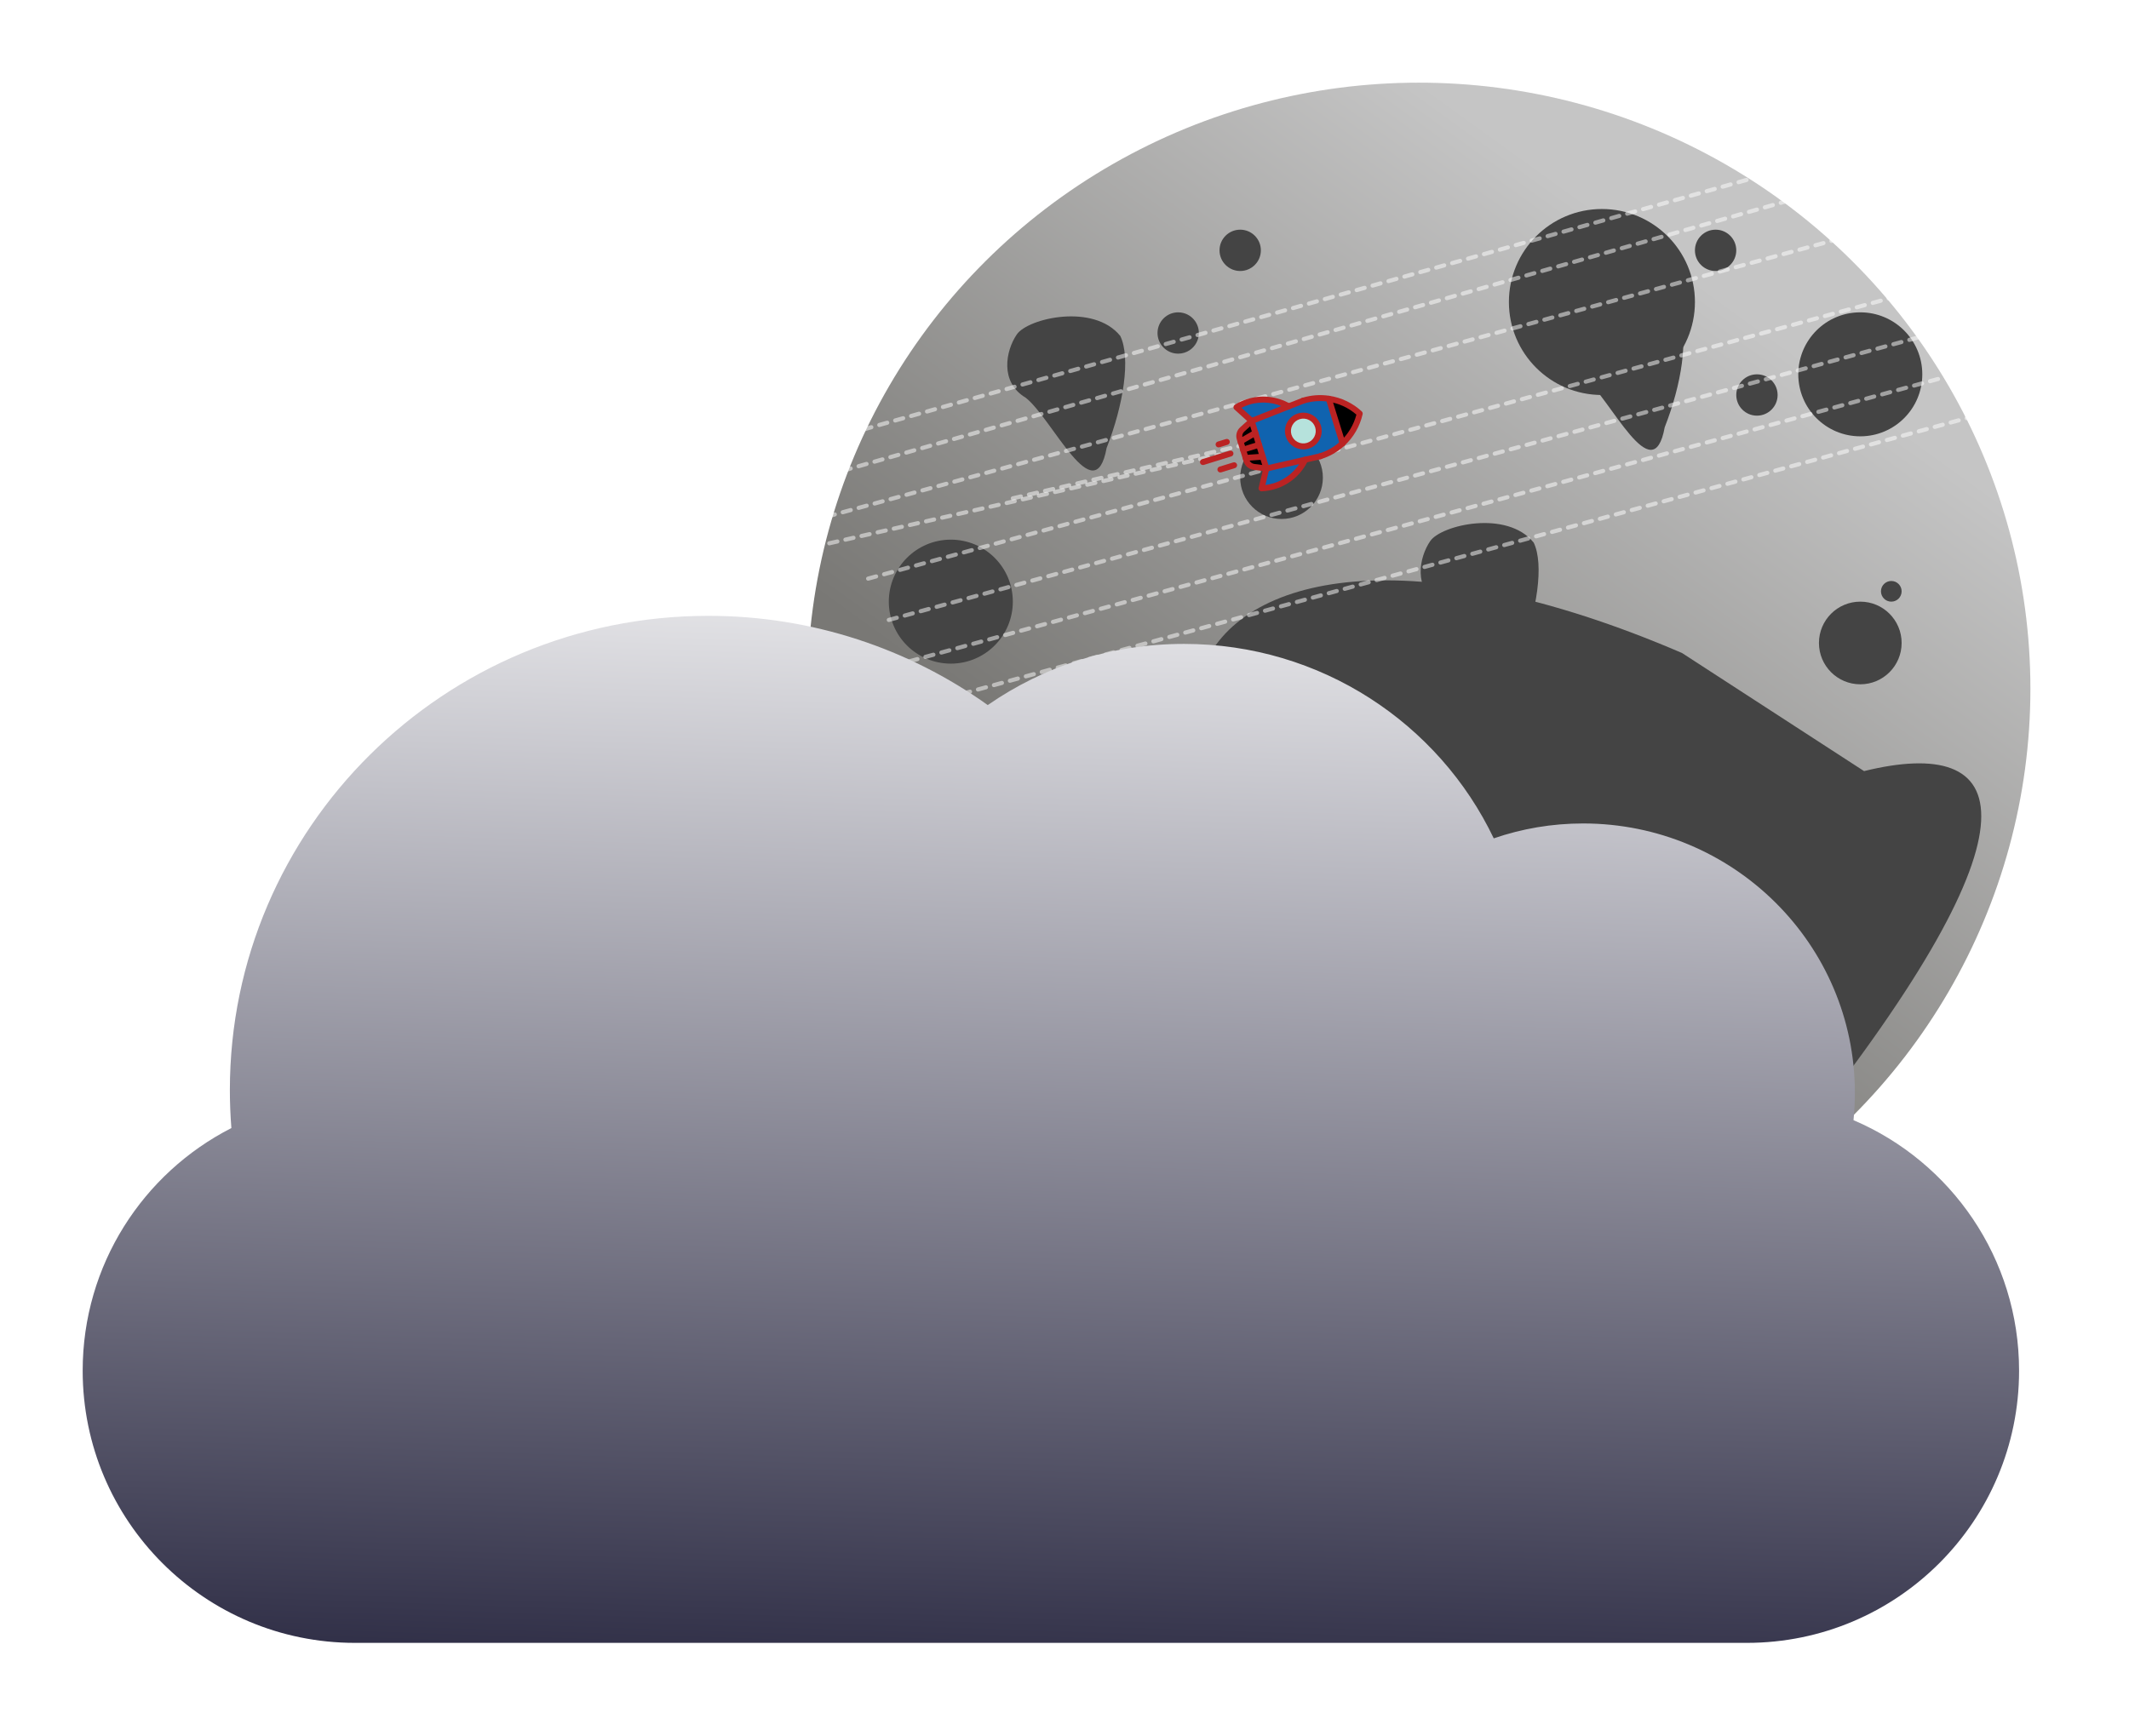 <svg width="103" height="84" viewBox="0 0 103 84" fill="none" xmlns="http://www.w3.org/2000/svg">
<g filter="url(#filter0_d_76_253)">
<ellipse cx="68.646" cy="29.331" rx="29.584" ry="29.331" fill="url(#paint0_linear_76_253)"/>
</g>
<g filter="url(#filter1_d_76_253)">
<circle cx="90" cy="14.114" r="3" fill="#444444"/>
</g>
<g filter="url(#filter2_d_76_253)">
<path d="M74.41 47.517C47.852 34.518 55.264 16.366 81.374 27.599L90.182 33.314C97.3 31.567 99.202 35.67 87.073 50.966C74.943 66.261 74.41 47.517 74.41 47.517Z" fill="#444444"/>
</g>
<g filter="url(#filter3_d_76_253)">
<circle cx="46" cy="25.114" r="3" fill="#444444"/>
</g>
<g filter="url(#filter4_d_76_253)">
<circle cx="62" cy="19.114" r="2" fill="#444444"/>
</g>
<g filter="url(#filter5_d_76_253)">
<circle cx="90" cy="27.114" r="2" fill="#444444"/>
</g>
<g filter="url(#filter6_d_76_253)">
<circle cx="60" cy="8.114" r="1" fill="#444444"/>
</g>
<g filter="url(#filter7_d_76_253)">
<circle cx="83" cy="8.114" r="1" fill="#444444"/>
</g>
<g filter="url(#filter8_d_76_253)">
<circle cx="85" cy="15.114" r="1" fill="#444444"/>
</g>
<g filter="url(#filter9_d_76_253)">
<circle cx="91.5" cy="24.614" r="0.5" fill="#444444"/>
</g>
<g filter="url(#filter10_d_76_253)">
<circle cx="77.5" cy="10.614" r="4.5" fill="#444444"/>
</g>
<g filter="url(#filter11_d_76_253)">
<path d="M53.538 17.676C52.964 20.829 50.908 16.25 49.623 15.246C48.355 14.495 48.656 12.965 49.194 12.182C49.733 11.4 52.907 10.658 54.2 12.258C54.708 13.314 54.361 15.58 53.538 17.676Z" fill="#444444"/>
</g>
<g filter="url(#filter12_d_76_253)">
<path d="M73.538 27.676C72.964 30.829 70.908 26.25 69.623 25.246C68.355 24.495 68.656 22.965 69.194 22.183C69.733 21.4 72.907 20.658 74.2 22.258C74.708 23.314 74.361 25.58 73.538 27.676Z" fill="#444444"/>
</g>
<g filter="url(#filter13_d_76_253)">
<path d="M80.538 16.676C79.964 19.829 77.908 15.25 76.623 14.246C75.355 13.495 75.656 11.965 76.194 11.182C76.733 10.4 79.907 9.658 81.2 11.258C81.708 12.314 81.361 14.58 80.538 16.676Z" fill="#444444"/>
</g>
<g filter="url(#filter14_d_76_253)">
<path d="M76.938 36.418C74.212 34.732 79.226 34.49 80.63 33.66C81.792 32.754 83.107 33.592 83.638 34.38C84.17 35.167 83.702 38.392 81.74 39.012C80.572 39.1 78.589 37.949 76.938 36.418Z" fill="#444444"/>
</g>
<g filter="url(#filter15_d_76_253)">
<path d="M58 12.114C58 12.463 57.821 12.77 57.551 12.949C57.393 13.053 57.203 13.114 57 13.114C56.448 13.114 56 12.666 56 12.114C56 11.562 56.448 11.114 57 11.114C57.086 11.114 57.17 11.125 57.25 11.146C57.681 11.257 58 11.648 58 12.114Z" fill="#444444"/>
</g>
<g filter="url(#filter16_d_76_253)">
<path d="M81.218 40.74C80.893 40.613 80.672 40.334 80.605 40.017C80.565 39.832 80.578 39.633 80.652 39.444C80.853 38.93 81.434 38.676 81.948 38.878C82.462 39.08 82.716 39.66 82.514 40.174C82.482 40.255 82.442 40.328 82.393 40.395C82.132 40.756 81.652 40.91 81.218 40.74Z" fill="#444444"/>
</g>
<path d="M37 27L59 22" stroke="white" stroke-opacity="0.5" stroke-width="0.2" stroke-linecap="round" stroke-dasharray="0.4 0.4"/>
<path d="M40 25L91 11" stroke="white" stroke-opacity="0.5" stroke-width="0.2" stroke-linecap="round" stroke-dasharray="0.4 0.4"/>
<path d="M42 28L93 14" stroke="white" stroke-opacity="0.5" stroke-width="0.2" stroke-linecap="round" stroke-dasharray="0.4 0.4"/>
<path d="M43 30L94 16" stroke="white" stroke-opacity="0.5" stroke-width="0.2" stroke-linecap="round" stroke-dasharray="0.4 0.4"/>
<path d="M44 32L95 18" stroke="white" stroke-opacity="0.5" stroke-width="0.2" stroke-linecap="round" stroke-dasharray="0.4 0.4"/>
<path d="M45 34L96 20" stroke="white" stroke-opacity="0.5" stroke-width="0.2" stroke-linecap="round" stroke-dasharray="0.4 0.4"/>
<path d="M40 23L89 9" stroke="white" stroke-opacity="0.5" stroke-width="0.2" stroke-linecap="round" stroke-dasharray="0.4 0.4"/>
<path d="M41 21L87 8" stroke="white" stroke-opacity="0.5" stroke-width="0.2" stroke-linecap="round" stroke-dasharray="0.4 0.4"/>
<path d="M49 24.114L62 21.114" stroke="white" stroke-opacity="0.5" stroke-width="0.2" stroke-linecap="round" stroke-dasharray="0.4 0.4"/>
<path d="M65.78 20.012C65.654 20.562 65.365 21.066 64.95 21.452L64.949 21.452L64.282 19.292L64.282 19.292C64.843 19.376 65.366 19.629 65.78 20.012Z" fill="black"/>
<path d="M60.552 20.368L62.344 19.661L62.344 19.661L63.038 19.388C63.455 19.259 63.879 19.232 64.284 19.292L64.284 19.292L64.952 21.452L64.952 21.452C64.652 21.73 64.286 21.947 63.869 22.076L63.143 22.242L61.264 22.671L61.087 22.095L60.908 21.519L60.73 20.944L60.552 20.368ZM63.273 21.567C63.666 21.445 63.886 21.028 63.765 20.636C63.643 20.243 63.226 20.023 62.834 20.145C62.441 20.266 62.221 20.683 62.343 21.076C62.464 21.468 62.881 21.688 63.273 21.567Z" fill="#1063AF"/>
<path d="M63.144 22.243C62.86 22.836 62.338 23.313 61.661 23.523C61.453 23.587 61.243 23.622 61.035 23.631L61.266 22.672L63.144 22.243Z" fill="#1063AF"/>
<path d="M63.764 20.637C63.886 21.03 63.666 21.447 63.273 21.568C62.88 21.69 62.464 21.47 62.342 21.077C62.221 20.684 62.441 20.267 62.833 20.146C63.226 20.025 63.643 20.245 63.764 20.637Z" fill="#B6E2DC"/>
<path d="M61.265 22.672L60.657 22.591C60.49 22.569 60.351 22.451 60.301 22.29L60.26 22.157L61.087 22.097L61.265 22.672Z" fill="black"/>
<path d="M61.086 22.095L60.259 22.156L60.259 22.156L60.136 21.758L60.908 21.52L61.086 22.095Z" fill="black"/>
<path d="M62.341 19.662L60.549 20.369L59.818 19.708C59.994 19.597 60.187 19.508 60.395 19.443C61.073 19.234 61.772 19.333 62.341 19.662Z" fill="#1063AF"/>
<path d="M60.906 21.52L60.135 21.759L60.012 21.361L60.728 20.944L60.906 21.52Z" fill="black"/>
<path d="M60.729 20.944L60.012 21.361L59.971 21.227C59.921 21.066 59.969 20.891 60.095 20.778L60.551 20.368L60.729 20.944Z" fill="black"/>
<path d="M58.886 21.635C58.853 21.617 58.828 21.588 58.816 21.55C58.792 21.474 58.835 21.393 58.911 21.369L59.311 21.246C59.387 21.222 59.467 21.265 59.491 21.341C59.514 21.417 59.472 21.498 59.396 21.521L58.996 21.645C58.958 21.657 58.919 21.652 58.886 21.635Z" fill="#BB2323"/>
<path d="M58.13 22.487C58.098 22.47 58.072 22.441 58.06 22.402C58.036 22.326 58.079 22.246 58.155 22.222L59.488 21.81C59.564 21.787 59.644 21.829 59.668 21.905C59.691 21.981 59.649 22.062 59.573 22.085L58.24 22.498C58.202 22.509 58.163 22.505 58.13 22.487Z" fill="#BB2323"/>
<path d="M58.974 22.847C58.941 22.83 58.915 22.8 58.903 22.762C58.88 22.686 58.922 22.605 58.998 22.582L59.665 22.376C59.741 22.352 59.821 22.395 59.845 22.471C59.868 22.547 59.826 22.628 59.75 22.651L59.084 22.857C59.046 22.869 59.006 22.864 58.974 22.847Z" fill="#BB2323"/>
<path d="M61.201 22.802C61.169 22.784 61.143 22.755 61.131 22.717L60.419 20.414C60.395 20.338 60.438 20.257 60.514 20.234C60.59 20.21 60.67 20.253 60.694 20.329L61.406 22.632C61.43 22.708 61.387 22.788 61.311 22.812C61.273 22.824 61.234 22.819 61.201 22.802Z" fill="#BB2323"/>
<path d="M62.64 21.643C62.43 21.532 62.276 21.347 62.206 21.12C62.136 20.893 62.158 20.653 62.269 20.443C62.38 20.233 62.566 20.079 62.792 20.009C63.019 19.939 63.259 19.961 63.469 20.072C63.679 20.183 63.833 20.368 63.904 20.595C63.974 20.822 63.951 21.062 63.84 21.272C63.73 21.482 63.544 21.636 63.317 21.706C63.317 21.706 63.317 21.706 63.317 21.706C63.091 21.776 62.85 21.754 62.64 21.643ZM63.335 20.327C63.193 20.252 63.031 20.237 62.877 20.284C62.724 20.331 62.599 20.436 62.524 20.577C62.449 20.719 62.434 20.882 62.481 21.035C62.529 21.188 62.633 21.314 62.775 21.388C62.916 21.463 63.079 21.478 63.232 21.431C63.232 21.431 63.232 21.431 63.232 21.431C63.385 21.384 63.511 21.279 63.586 21.138C63.66 20.996 63.676 20.833 63.628 20.68C63.581 20.527 63.477 20.401 63.335 20.327Z" fill="#BB2323"/>
<path d="M59.95 21.49C59.927 21.478 59.907 21.459 59.893 21.435C59.853 21.366 59.876 21.278 59.945 21.238L60.661 20.821C60.73 20.781 60.818 20.804 60.858 20.873C60.898 20.942 60.875 21.03 60.806 21.07L60.09 21.487C60.045 21.513 59.992 21.512 59.95 21.49Z" fill="#BB2323"/>
<path d="M60.07 21.889C60.038 21.872 60.011 21.842 60 21.804C59.976 21.728 60.019 21.647 60.095 21.624L60.867 21.385C60.943 21.362 61.023 21.404 61.047 21.48C61.07 21.556 61.028 21.637 60.952 21.66L60.18 21.899C60.142 21.911 60.103 21.906 60.07 21.889Z" fill="#BB2323"/>
<path d="M60.194 22.287C60.152 22.264 60.122 22.221 60.118 22.17C60.112 22.09 60.172 22.021 60.251 22.016L61.078 21.955C61.157 21.949 61.226 22.009 61.232 22.088C61.238 22.168 61.178 22.237 61.099 22.243L60.272 22.303C60.244 22.305 60.217 22.299 60.194 22.287Z" fill="#BB2323"/>
<path d="M62.28 19.792C62.251 19.776 62.226 19.751 62.213 19.717C62.184 19.643 62.22 19.559 62.294 19.53L62.988 19.257C63.062 19.228 63.145 19.264 63.175 19.338C63.204 19.412 63.167 19.496 63.093 19.525L62.4 19.798C62.359 19.814 62.316 19.811 62.28 19.792Z" fill="#BB2323"/>
<path d="M60.447 22.674C60.314 22.604 60.211 22.483 60.165 22.334L60.125 22.206C60.125 22.204 60.124 22.203 60.124 22.201L59.837 21.273C59.77 21.058 59.835 20.823 60.002 20.674L60.458 20.264C60.471 20.252 60.485 20.243 60.501 20.237L62.293 19.53C62.367 19.501 62.451 19.537 62.48 19.611C62.509 19.685 62.473 19.769 62.399 19.798L60.631 20.495L60.194 20.888C60.111 20.963 60.079 21.08 60.112 21.187L60.397 22.111C60.398 22.112 60.398 22.114 60.399 22.116L60.44 22.249C60.473 22.356 60.566 22.435 60.677 22.45L61.26 22.527L63.839 21.939C63.917 21.921 63.994 21.97 64.011 22.047C64.029 22.125 63.981 22.202 63.903 22.22L61.298 22.814C61.282 22.818 61.264 22.819 61.247 22.816L60.639 22.735C60.571 22.726 60.506 22.705 60.447 22.674Z" fill="#BB2323"/>
<path d="M63.803 22.206C63.77 22.189 63.744 22.159 63.732 22.121C63.709 22.045 63.752 21.964 63.828 21.941C64.215 21.821 64.56 21.622 64.855 21.348C65.229 21 65.494 20.558 65.622 20.064C65.237 19.729 64.769 19.513 64.263 19.437C63.866 19.378 63.468 19.408 63.081 19.528C63.005 19.551 62.925 19.509 62.901 19.433C62.877 19.357 62.92 19.276 62.996 19.252C63.425 19.12 63.865 19.086 64.306 19.152C64.897 19.241 65.442 19.502 65.881 19.908C65.918 19.943 65.935 19.996 65.923 20.046C65.79 20.629 65.489 21.153 65.051 21.559C64.724 21.863 64.341 22.084 63.913 22.216C63.875 22.228 63.835 22.223 63.803 22.206Z" fill="#BB2323"/>
<path d="M64.887 21.583C64.855 21.566 64.829 21.536 64.817 21.498L64.149 19.339C64.126 19.263 64.168 19.182 64.244 19.159C64.32 19.135 64.401 19.178 64.424 19.254L65.092 21.413C65.116 21.489 65.073 21.57 64.997 21.593C64.959 21.605 64.92 21.6 64.887 21.583Z" fill="#BB2323"/>
<path d="M60.484 20.497C60.473 20.491 60.463 20.484 60.454 20.476L59.723 19.815C59.689 19.785 59.672 19.74 59.676 19.695C59.68 19.651 59.704 19.61 59.743 19.586C59.932 19.467 60.138 19.373 60.354 19.306C61.041 19.094 61.792 19.178 62.414 19.537C62.482 19.576 62.507 19.661 62.471 19.73C62.433 19.8 62.346 19.827 62.276 19.79L62.276 19.79C62.274 19.789 62.273 19.788 62.271 19.787C61.717 19.468 61.05 19.392 60.439 19.581C60.309 19.622 60.183 19.673 60.063 19.735L60.645 20.26C60.695 20.303 60.71 20.376 60.678 20.436C60.641 20.507 60.554 20.534 60.484 20.497Z" fill="#BB2323"/>
<path d="M60.965 23.759C60.949 23.75 60.934 23.738 60.921 23.723C60.893 23.688 60.882 23.641 60.893 23.597L61.123 22.639C61.142 22.561 61.22 22.514 61.297 22.532C61.374 22.551 61.422 22.629 61.404 22.706L61.219 23.471C61.353 23.454 61.486 23.426 61.616 23.386C62.227 23.197 62.735 22.758 63.012 22.181C63.046 22.11 63.132 22.079 63.204 22.114C63.276 22.148 63.306 22.234 63.272 22.306C62.96 22.955 62.388 23.448 61.701 23.661C61.485 23.728 61.262 23.766 61.038 23.775C61.013 23.776 60.988 23.77 60.965 23.759Z" fill="#BB2323"/>
<g filter="url(#filter17_d_76_253)">
<path fill-rule="evenodd" clip-rule="evenodd" d="M47.787 30.119C43.983 27.402 39.314 25.801 34.268 25.801C21.484 25.801 11.121 36.075 11.121 48.749C11.121 49.368 11.146 49.981 11.194 50.588C6.924 52.766 4 57.206 4 62.328C4 69.603 9.897 75.5 17.172 75.5H84.511C91.785 75.5 97.682 69.603 97.682 62.328C97.682 56.885 94.381 52.214 89.671 50.206C89.716 49.771 89.738 49.33 89.738 48.884C89.738 41.685 83.851 35.848 76.59 35.848C75.076 35.848 73.621 36.102 72.267 36.569C69.612 31.006 63.899 27.159 57.279 27.159C53.748 27.159 50.475 28.253 47.787 30.119Z" fill="url(#paint1_linear_76_253)"/>
</g>
<defs>
<filter id="filter0_d_76_253" x="35.062" y="0" width="67.168" height="66.661" filterUnits="userSpaceOnUse" color-interpolation-filters="sRGB">
<feFlood flood-opacity="0" result="BackgroundImageFix"/>
<feColorMatrix in="SourceAlpha" type="matrix" values="0 0 0 0 0 0 0 0 0 0 0 0 0 0 0 0 0 0 127 0" result="hardAlpha"/>
<feOffset dy="4"/>
<feGaussianBlur stdDeviation="2"/>
<feComposite in2="hardAlpha" operator="out"/>
<feColorMatrix type="matrix" values="0 0 0 0 0 0 0 0 0 0 0 0 0 0 0 0 0 0 0.25 0"/>
<feBlend mode="normal" in2="BackgroundImageFix" result="effect1_dropShadow_76_253"/>
<feBlend mode="normal" in="SourceGraphic" in2="effect1_dropShadow_76_253" result="shape"/>
</filter>
<filter id="filter1_d_76_253" x="83" y="11.114" width="14" height="14" filterUnits="userSpaceOnUse" color-interpolation-filters="sRGB">
<feFlood flood-opacity="0" result="BackgroundImageFix"/>
<feColorMatrix in="SourceAlpha" type="matrix" values="0 0 0 0 0 0 0 0 0 0 0 0 0 0 0 0 0 0 127 0" result="hardAlpha"/>
<feOffset dy="4"/>
<feGaussianBlur stdDeviation="2"/>
<feComposite in2="hardAlpha" operator="out"/>
<feColorMatrix type="matrix" values="0 0 0 0 0 0 0 0 0 0 0 0 0 0 0 0 0 0 0.25 0"/>
<feBlend mode="normal" in2="BackgroundImageFix" result="effect1_dropShadow_76_253"/>
<feBlend mode="normal" in="SourceGraphic" in2="effect1_dropShadow_76_253" result="shape"/>
</filter>
<filter id="filter2_d_76_253" x="53.777" y="24.084" width="46.074" height="40.888" filterUnits="userSpaceOnUse" color-interpolation-filters="sRGB">
<feFlood flood-opacity="0" result="BackgroundImageFix"/>
<feColorMatrix in="SourceAlpha" type="matrix" values="0 0 0 0 0 0 0 0 0 0 0 0 0 0 0 0 0 0 127 0" result="hardAlpha"/>
<feOffset dy="4"/>
<feGaussianBlur stdDeviation="2"/>
<feComposite in2="hardAlpha" operator="out"/>
<feColorMatrix type="matrix" values="0 0 0 0 0 0 0 0 0 0 0 0 0 0 0 0 0 0 0.25 0"/>
<feBlend mode="normal" in2="BackgroundImageFix" result="effect1_dropShadow_76_253"/>
<feBlend mode="normal" in="SourceGraphic" in2="effect1_dropShadow_76_253" result="shape"/>
</filter>
<filter id="filter3_d_76_253" x="39" y="22.114" width="14" height="14" filterUnits="userSpaceOnUse" color-interpolation-filters="sRGB">
<feFlood flood-opacity="0" result="BackgroundImageFix"/>
<feColorMatrix in="SourceAlpha" type="matrix" values="0 0 0 0 0 0 0 0 0 0 0 0 0 0 0 0 0 0 127 0" result="hardAlpha"/>
<feOffset dy="4"/>
<feGaussianBlur stdDeviation="2"/>
<feComposite in2="hardAlpha" operator="out"/>
<feColorMatrix type="matrix" values="0 0 0 0 0 0 0 0 0 0 0 0 0 0 0 0 0 0 0.25 0"/>
<feBlend mode="normal" in2="BackgroundImageFix" result="effect1_dropShadow_76_253"/>
<feBlend mode="normal" in="SourceGraphic" in2="effect1_dropShadow_76_253" result="shape"/>
</filter>
<filter id="filter4_d_76_253" x="56" y="17.114" width="12" height="12" filterUnits="userSpaceOnUse" color-interpolation-filters="sRGB">
<feFlood flood-opacity="0" result="BackgroundImageFix"/>
<feColorMatrix in="SourceAlpha" type="matrix" values="0 0 0 0 0 0 0 0 0 0 0 0 0 0 0 0 0 0 127 0" result="hardAlpha"/>
<feOffset dy="4"/>
<feGaussianBlur stdDeviation="2"/>
<feComposite in2="hardAlpha" operator="out"/>
<feColorMatrix type="matrix" values="0 0 0 0 0 0 0 0 0 0 0 0 0 0 0 0 0 0 0.25 0"/>
<feBlend mode="normal" in2="BackgroundImageFix" result="effect1_dropShadow_76_253"/>
<feBlend mode="normal" in="SourceGraphic" in2="effect1_dropShadow_76_253" result="shape"/>
</filter>
<filter id="filter5_d_76_253" x="84" y="25.114" width="12" height="12" filterUnits="userSpaceOnUse" color-interpolation-filters="sRGB">
<feFlood flood-opacity="0" result="BackgroundImageFix"/>
<feColorMatrix in="SourceAlpha" type="matrix" values="0 0 0 0 0 0 0 0 0 0 0 0 0 0 0 0 0 0 127 0" result="hardAlpha"/>
<feOffset dy="4"/>
<feGaussianBlur stdDeviation="2"/>
<feComposite in2="hardAlpha" operator="out"/>
<feColorMatrix type="matrix" values="0 0 0 0 0 0 0 0 0 0 0 0 0 0 0 0 0 0 0.25 0"/>
<feBlend mode="normal" in2="BackgroundImageFix" result="effect1_dropShadow_76_253"/>
<feBlend mode="normal" in="SourceGraphic" in2="effect1_dropShadow_76_253" result="shape"/>
</filter>
<filter id="filter6_d_76_253" x="55" y="7.114" width="10" height="10" filterUnits="userSpaceOnUse" color-interpolation-filters="sRGB">
<feFlood flood-opacity="0" result="BackgroundImageFix"/>
<feColorMatrix in="SourceAlpha" type="matrix" values="0 0 0 0 0 0 0 0 0 0 0 0 0 0 0 0 0 0 127 0" result="hardAlpha"/>
<feOffset dy="4"/>
<feGaussianBlur stdDeviation="2"/>
<feComposite in2="hardAlpha" operator="out"/>
<feColorMatrix type="matrix" values="0 0 0 0 0 0 0 0 0 0 0 0 0 0 0 0 0 0 0.25 0"/>
<feBlend mode="normal" in2="BackgroundImageFix" result="effect1_dropShadow_76_253"/>
<feBlend mode="normal" in="SourceGraphic" in2="effect1_dropShadow_76_253" result="shape"/>
</filter>
<filter id="filter7_d_76_253" x="78" y="7.114" width="10" height="10" filterUnits="userSpaceOnUse" color-interpolation-filters="sRGB">
<feFlood flood-opacity="0" result="BackgroundImageFix"/>
<feColorMatrix in="SourceAlpha" type="matrix" values="0 0 0 0 0 0 0 0 0 0 0 0 0 0 0 0 0 0 127 0" result="hardAlpha"/>
<feOffset dy="4"/>
<feGaussianBlur stdDeviation="2"/>
<feComposite in2="hardAlpha" operator="out"/>
<feColorMatrix type="matrix" values="0 0 0 0 0 0 0 0 0 0 0 0 0 0 0 0 0 0 0.25 0"/>
<feBlend mode="normal" in2="BackgroundImageFix" result="effect1_dropShadow_76_253"/>
<feBlend mode="normal" in="SourceGraphic" in2="effect1_dropShadow_76_253" result="shape"/>
</filter>
<filter id="filter8_d_76_253" x="80" y="14.114" width="10" height="10" filterUnits="userSpaceOnUse" color-interpolation-filters="sRGB">
<feFlood flood-opacity="0" result="BackgroundImageFix"/>
<feColorMatrix in="SourceAlpha" type="matrix" values="0 0 0 0 0 0 0 0 0 0 0 0 0 0 0 0 0 0 127 0" result="hardAlpha"/>
<feOffset dy="4"/>
<feGaussianBlur stdDeviation="2"/>
<feComposite in2="hardAlpha" operator="out"/>
<feColorMatrix type="matrix" values="0 0 0 0 0 0 0 0 0 0 0 0 0 0 0 0 0 0 0.25 0"/>
<feBlend mode="normal" in2="BackgroundImageFix" result="effect1_dropShadow_76_253"/>
<feBlend mode="normal" in="SourceGraphic" in2="effect1_dropShadow_76_253" result="shape"/>
</filter>
<filter id="filter9_d_76_253" x="87" y="24.114" width="9" height="9" filterUnits="userSpaceOnUse" color-interpolation-filters="sRGB">
<feFlood flood-opacity="0" result="BackgroundImageFix"/>
<feColorMatrix in="SourceAlpha" type="matrix" values="0 0 0 0 0 0 0 0 0 0 0 0 0 0 0 0 0 0 127 0" result="hardAlpha"/>
<feOffset dy="4"/>
<feGaussianBlur stdDeviation="2"/>
<feComposite in2="hardAlpha" operator="out"/>
<feColorMatrix type="matrix" values="0 0 0 0 0 0 0 0 0 0 0 0 0 0 0 0 0 0 0.25 0"/>
<feBlend mode="normal" in2="BackgroundImageFix" result="effect1_dropShadow_76_253"/>
<feBlend mode="normal" in="SourceGraphic" in2="effect1_dropShadow_76_253" result="shape"/>
</filter>
<filter id="filter10_d_76_253" x="69" y="6.114" width="17" height="17" filterUnits="userSpaceOnUse" color-interpolation-filters="sRGB">
<feFlood flood-opacity="0" result="BackgroundImageFix"/>
<feColorMatrix in="SourceAlpha" type="matrix" values="0 0 0 0 0 0 0 0 0 0 0 0 0 0 0 0 0 0 127 0" result="hardAlpha"/>
<feOffset dy="4"/>
<feGaussianBlur stdDeviation="2"/>
<feComposite in2="hardAlpha" operator="out"/>
<feColorMatrix type="matrix" values="0 0 0 0 0 0 0 0 0 0 0 0 0 0 0 0 0 0 0.25 0"/>
<feBlend mode="normal" in2="BackgroundImageFix" result="effect1_dropShadow_76_253"/>
<feBlend mode="normal" in="SourceGraphic" in2="effect1_dropShadow_76_253" result="shape"/>
</filter>
<filter id="filter11_d_76_253" x="44.73" y="11.31" width="13.707" height="15.457" filterUnits="userSpaceOnUse" color-interpolation-filters="sRGB">
<feFlood flood-opacity="0" result="BackgroundImageFix"/>
<feColorMatrix in="SourceAlpha" type="matrix" values="0 0 0 0 0 0 0 0 0 0 0 0 0 0 0 0 0 0 127 0" result="hardAlpha"/>
<feOffset dy="4"/>
<feGaussianBlur stdDeviation="2"/>
<feComposite in2="hardAlpha" operator="out"/>
<feColorMatrix type="matrix" values="0 0 0 0 0 0 0 0 0 0 0 0 0 0 0 0 0 0 0.25 0"/>
<feBlend mode="normal" in2="BackgroundImageFix" result="effect1_dropShadow_76_253"/>
<feBlend mode="normal" in="SourceGraphic" in2="effect1_dropShadow_76_253" result="shape"/>
</filter>
<filter id="filter12_d_76_253" x="64.731" y="21.311" width="13.707" height="15.457" filterUnits="userSpaceOnUse" color-interpolation-filters="sRGB">
<feFlood flood-opacity="0" result="BackgroundImageFix"/>
<feColorMatrix in="SourceAlpha" type="matrix" values="0 0 0 0 0 0 0 0 0 0 0 0 0 0 0 0 0 0 127 0" result="hardAlpha"/>
<feOffset dy="4"/>
<feGaussianBlur stdDeviation="2"/>
<feComposite in2="hardAlpha" operator="out"/>
<feColorMatrix type="matrix" values="0 0 0 0 0 0 0 0 0 0 0 0 0 0 0 0 0 0 0.25 0"/>
<feBlend mode="normal" in2="BackgroundImageFix" result="effect1_dropShadow_76_253"/>
<feBlend mode="normal" in="SourceGraphic" in2="effect1_dropShadow_76_253" result="shape"/>
</filter>
<filter id="filter13_d_76_253" x="71.731" y="10.31" width="13.707" height="15.457" filterUnits="userSpaceOnUse" color-interpolation-filters="sRGB">
<feFlood flood-opacity="0" result="BackgroundImageFix"/>
<feColorMatrix in="SourceAlpha" type="matrix" values="0 0 0 0 0 0 0 0 0 0 0 0 0 0 0 0 0 0 127 0" result="hardAlpha"/>
<feOffset dy="4"/>
<feGaussianBlur stdDeviation="2"/>
<feComposite in2="hardAlpha" operator="out"/>
<feColorMatrix type="matrix" values="0 0 0 0 0 0 0 0 0 0 0 0 0 0 0 0 0 0 0.25 0"/>
<feBlend mode="normal" in2="BackgroundImageFix" result="effect1_dropShadow_76_253"/>
<feBlend mode="normal" in="SourceGraphic" in2="effect1_dropShadow_76_253" result="shape"/>
</filter>
<filter id="filter14_d_76_253" x="72.141" y="33.267" width="15.703" height="13.75" filterUnits="userSpaceOnUse" color-interpolation-filters="sRGB">
<feFlood flood-opacity="0" result="BackgroundImageFix"/>
<feColorMatrix in="SourceAlpha" type="matrix" values="0 0 0 0 0 0 0 0 0 0 0 0 0 0 0 0 0 0 127 0" result="hardAlpha"/>
<feOffset dy="4"/>
<feGaussianBlur stdDeviation="2"/>
<feComposite in2="hardAlpha" operator="out"/>
<feColorMatrix type="matrix" values="0 0 0 0 0 0 0 0 0 0 0 0 0 0 0 0 0 0 0.25 0"/>
<feBlend mode="normal" in2="BackgroundImageFix" result="effect1_dropShadow_76_253"/>
<feBlend mode="normal" in="SourceGraphic" in2="effect1_dropShadow_76_253" result="shape"/>
</filter>
<filter id="filter15_d_76_253" x="52" y="11.114" width="10" height="10" filterUnits="userSpaceOnUse" color-interpolation-filters="sRGB">
<feFlood flood-opacity="0" result="BackgroundImageFix"/>
<feColorMatrix in="SourceAlpha" type="matrix" values="0 0 0 0 0 0 0 0 0 0 0 0 0 0 0 0 0 0 127 0" result="hardAlpha"/>
<feOffset dy="4"/>
<feGaussianBlur stdDeviation="2"/>
<feComposite in2="hardAlpha" operator="out"/>
<feColorMatrix type="matrix" values="0 0 0 0 0 0 0 0 0 0 0 0 0 0 0 0 0 0 0.25 0"/>
<feBlend mode="normal" in2="BackgroundImageFix" result="effect1_dropShadow_76_253"/>
<feBlend mode="normal" in="SourceGraphic" in2="effect1_dropShadow_76_253" result="shape"/>
</filter>
<filter id="filter16_d_76_253" x="76.582" y="38.809" width="10" height="10.001" filterUnits="userSpaceOnUse" color-interpolation-filters="sRGB">
<feFlood flood-opacity="0" result="BackgroundImageFix"/>
<feColorMatrix in="SourceAlpha" type="matrix" values="0 0 0 0 0 0 0 0 0 0 0 0 0 0 0 0 0 0 127 0" result="hardAlpha"/>
<feOffset dy="4"/>
<feGaussianBlur stdDeviation="2"/>
<feComposite in2="hardAlpha" operator="out"/>
<feColorMatrix type="matrix" values="0 0 0 0 0 0 0 0 0 0 0 0 0 0 0 0 0 0 0.25 0"/>
<feBlend mode="normal" in2="BackgroundImageFix" result="effect1_dropShadow_76_253"/>
<feBlend mode="normal" in="SourceGraphic" in2="effect1_dropShadow_76_253" result="shape"/>
</filter>
<filter id="filter17_d_76_253" x="0" y="25.801" width="101.684" height="57.699" filterUnits="userSpaceOnUse" color-interpolation-filters="sRGB">
<feFlood flood-opacity="0" result="BackgroundImageFix"/>
<feColorMatrix in="SourceAlpha" type="matrix" values="0 0 0 0 0 0 0 0 0 0 0 0 0 0 0 0 0 0 127 0" result="hardAlpha"/>
<feOffset dy="4"/>
<feGaussianBlur stdDeviation="2"/>
<feComposite in2="hardAlpha" operator="out"/>
<feColorMatrix type="matrix" values="0 0 0 0 0 0 0 0 0 0 0 0 0 0 0 0 0 0 0.25 0"/>
<feBlend mode="normal" in2="BackgroundImageFix" result="effect1_dropShadow_76_253"/>
<feBlend mode="normal" in="SourceGraphic" in2="effect1_dropShadow_76_253" result="shape"/>
</filter>
<linearGradient id="paint0_linear_76_253" x1="68.646" y1="45.761" x2="90.437" y2="15.569" gradientUnits="userSpaceOnUse">
<stop stop-color="#797875"/>
<stop offset="1" stop-color="#C5C5C5"/>
</linearGradient>
<linearGradient id="paint1_linear_76_253" x1="51" y1="17.614" x2="48.5" y2="91.114" gradientUnits="userSpaceOnUse">
<stop stop-color="#0095DA"/>
<stop offset="0" stop-color="white"/>
<stop offset="0.843" stop-color="#27263F"/>
</linearGradient>
</defs>
</svg>
